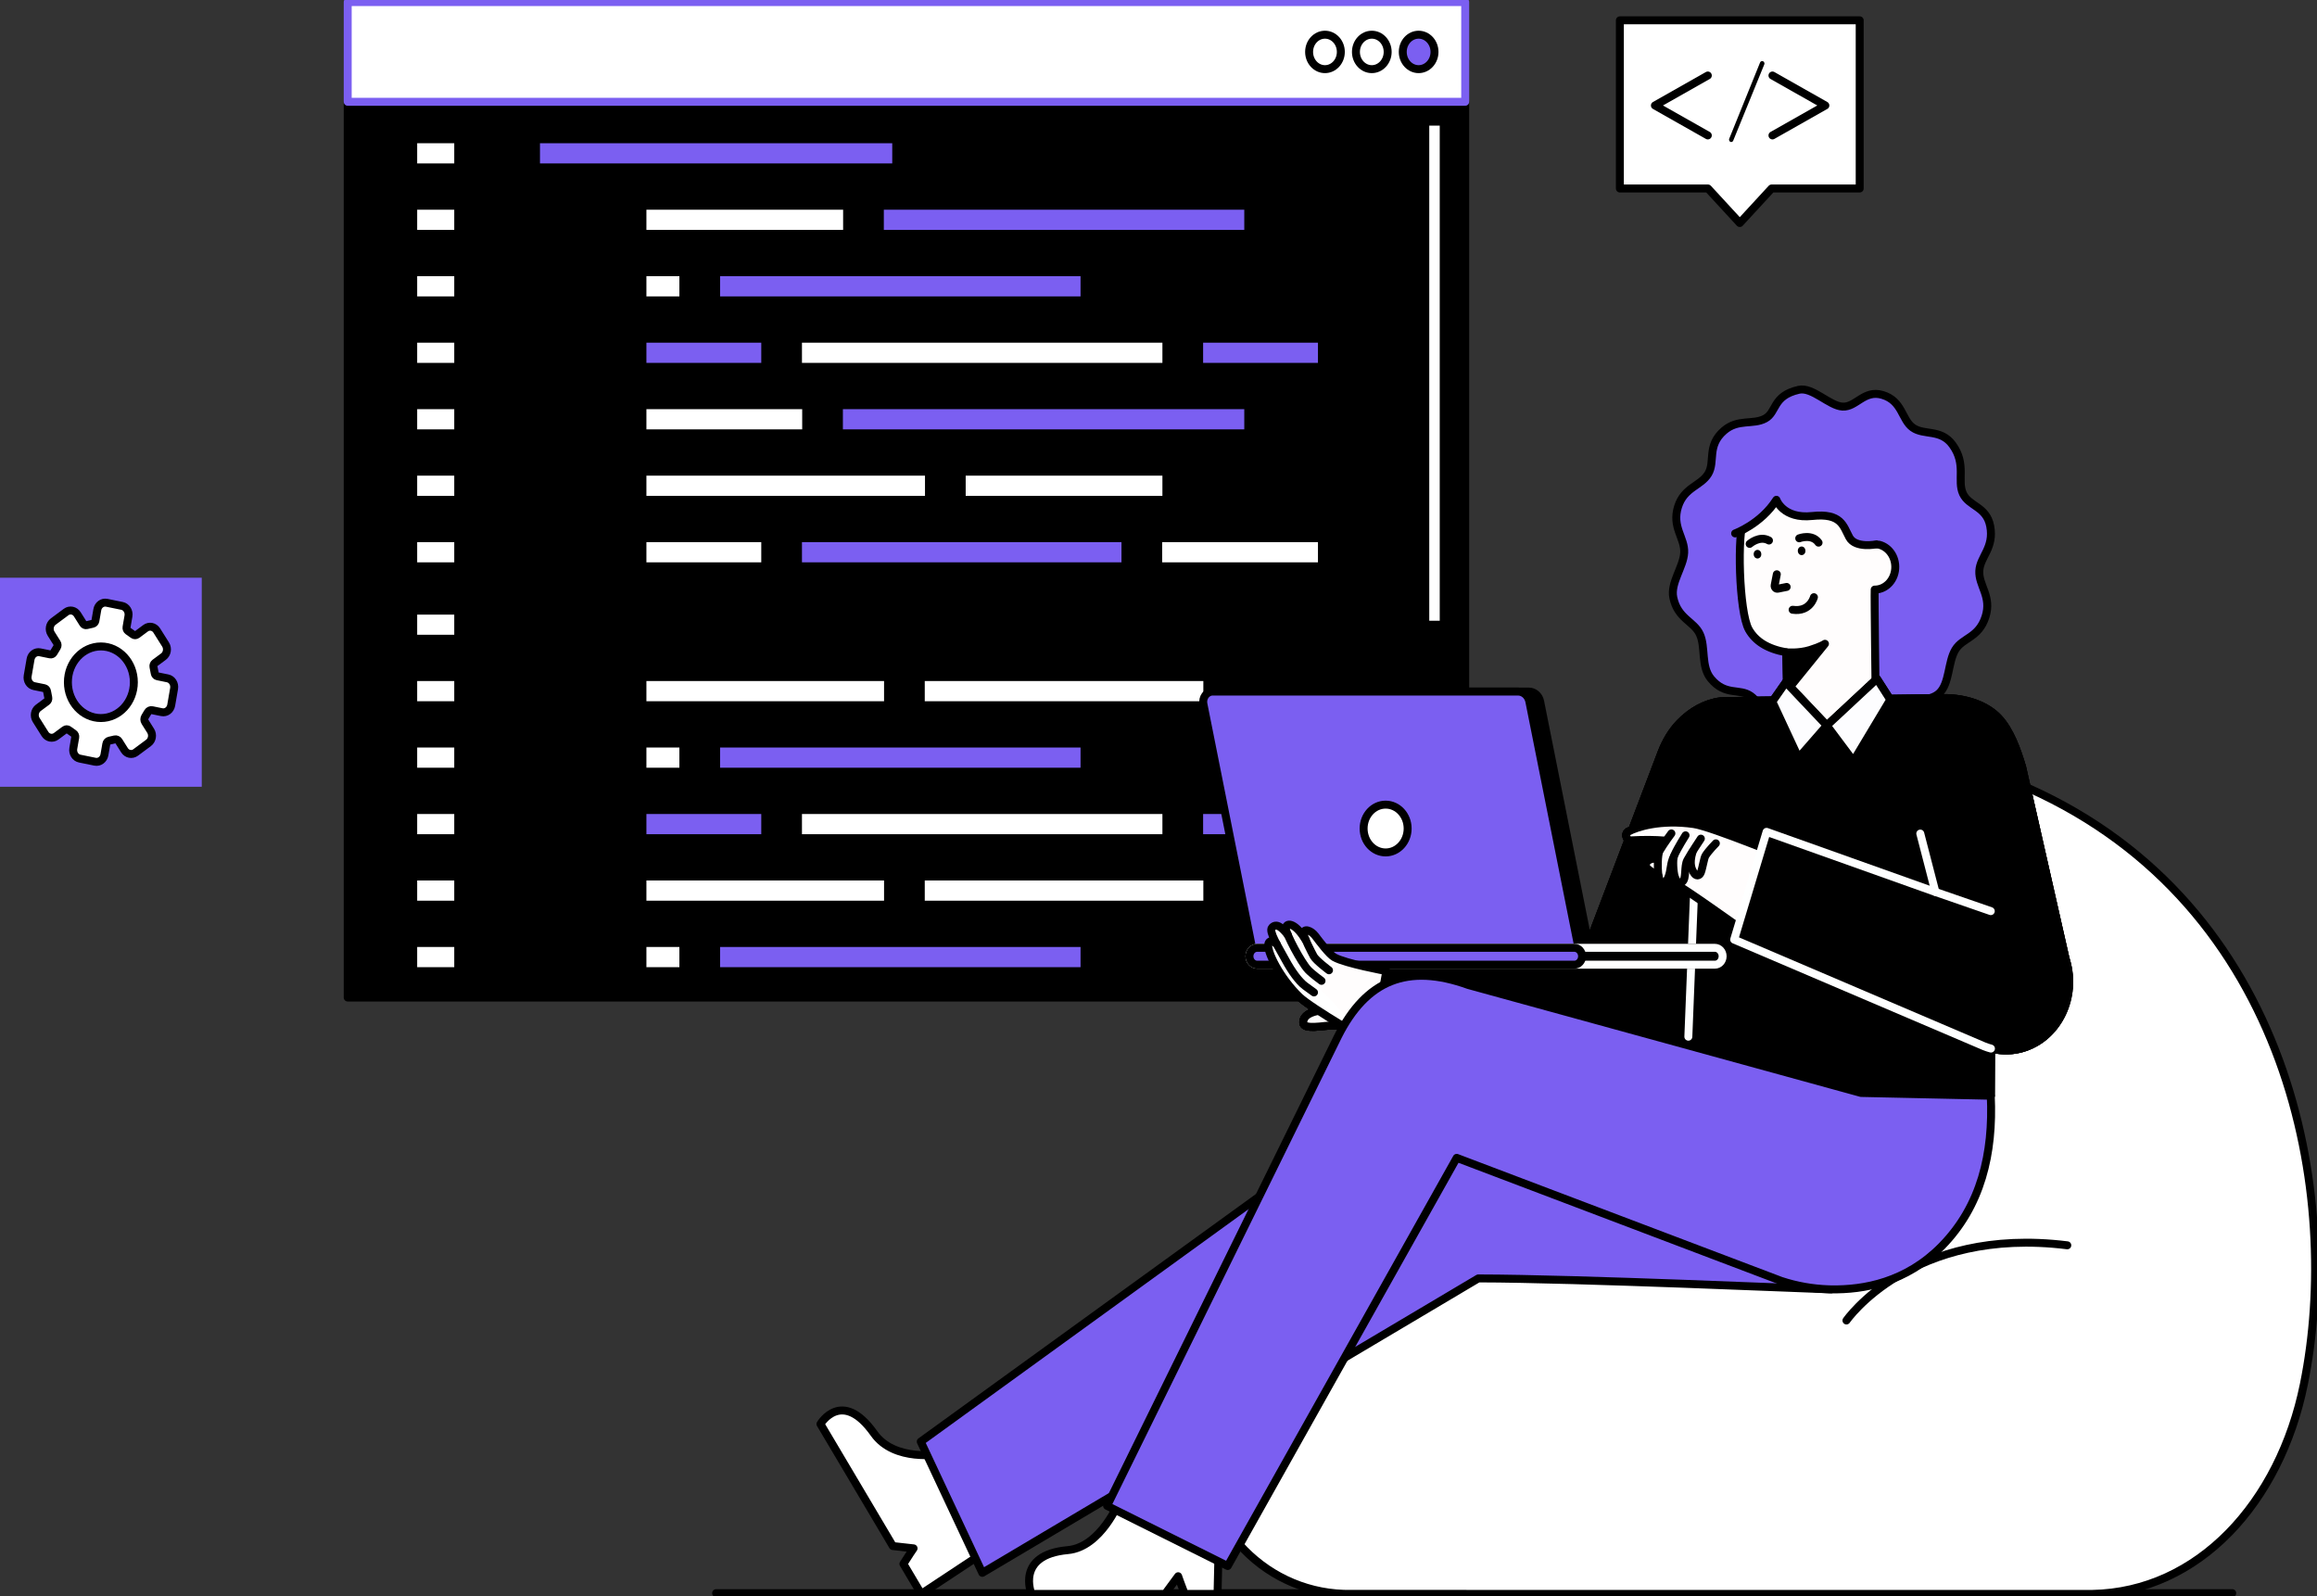 <svg width="437" height="301" viewBox="0 0 437 301" fill="none" xmlns="http://www.w3.org/2000/svg">
<rect x="0" y="0" width="437" height="301" fill="#333333" stroke="none"/>
<g clip-path="url(#clip0_19_2)">
<path d="M276.345 19.197H65.58V188.135H276.345V19.197Z" fill="black" stroke="black" stroke-width="1.5" stroke-linecap="round" stroke-linejoin="round"/>
<path d="M276.345 0.389H65.58V19.197H276.345V0.389Z" fill="white" stroke="#7B5FF1" stroke-width="1.5" stroke-linecap="round" stroke-linejoin="round"/>
<path d="M86.424 26.264H77.932V31.571H86.424V26.264Z" fill="white" stroke="black" stroke-width="1.5" stroke-linecap="round" stroke-linejoin="round"/>
<path d="M86.424 38.802H77.932V44.109H86.424V38.802Z" fill="white" stroke="black" stroke-width="1.5" stroke-linecap="round" stroke-linejoin="round"/>
<path d="M86.424 51.341H77.932V56.648H86.424V51.341Z" fill="white" stroke="black" stroke-width="1.5" stroke-linecap="round" stroke-linejoin="round"/>
<path d="M86.424 63.879H77.932V69.187H86.424V63.879Z" fill="white" stroke="black" stroke-width="1.5" stroke-linecap="round" stroke-linejoin="round"/>
<path d="M86.424 76.417H77.932V81.725H86.424V76.417Z" fill="white" stroke="black" stroke-width="1.5" stroke-linecap="round" stroke-linejoin="round"/>
<path d="M86.424 88.956H77.932V94.263H86.424V88.956Z" fill="white" stroke="black" stroke-width="1.5" stroke-linecap="round" stroke-linejoin="round"/>
<path d="M86.424 101.495H77.932V106.802H86.424V101.495Z" fill="white" stroke="black" stroke-width="1.5" stroke-linecap="round" stroke-linejoin="round"/>
<path d="M86.424 115.161H77.932V120.468H86.424V115.161Z" fill="white" stroke="black" stroke-width="1.5" stroke-linecap="round" stroke-linejoin="round"/>
<path d="M86.424 127.699H77.932V133.007H86.424V127.699Z" fill="white" stroke="black" stroke-width="1.5" stroke-linecap="round" stroke-linejoin="round"/>
<path d="M86.424 140.237H77.932V145.545H86.424V140.237Z" fill="white" stroke="black" stroke-width="1.5" stroke-linecap="round" stroke-linejoin="round"/>
<path d="M86.424 152.776H77.932V158.084H86.424V152.776Z" fill="white" stroke="black" stroke-width="1.5" stroke-linecap="round" stroke-linejoin="round"/>
<path d="M86.424 165.315H77.932V170.622H86.424V165.315Z" fill="white" stroke="black" stroke-width="1.5" stroke-linecap="round" stroke-linejoin="round"/>
<path d="M86.424 177.853H77.932V183.16H86.424V177.853Z" fill="white" stroke="black" stroke-width="1.5" stroke-linecap="round" stroke-linejoin="round"/>
<path d="M169.033 26.264H101.093V31.571H169.033V26.264Z" fill="#7B5FF1" stroke="black" stroke-width="1.5" stroke-linecap="round" stroke-linejoin="round"/>
<path d="M159.768 38.802H121.166V44.109H159.768V38.802Z" fill="white" stroke="black" stroke-width="1.5" stroke-linecap="round" stroke-linejoin="round"/>
<path d="M235.428 38.802H165.945V44.109H235.428V38.802Z" fill="#7B5FF1" stroke="black" stroke-width="1.5" stroke-linecap="round" stroke-linejoin="round"/>
<path d="M144.328 63.879H121.166V69.187H144.328V63.879Z" fill="#7B5FF1" stroke="black" stroke-width="1.5" stroke-linecap="round" stroke-linejoin="round"/>
<path d="M249.325 63.879H226.164V69.187H249.325V63.879Z" fill="#7B5FF1" stroke="black" stroke-width="1.5" stroke-linecap="round" stroke-linejoin="round"/>
<path d="M219.987 63.879H150.504V69.187H219.987V63.879Z" fill="white" stroke="black" stroke-width="1.5" stroke-linecap="round" stroke-linejoin="round"/>
<path d="M128.887 51.341H121.166V56.648H128.887V51.341Z" fill="white" stroke="black" stroke-width="1.5" stroke-linecap="round" stroke-linejoin="round"/>
<path d="M204.546 51.341H135.063V56.648H204.546V51.341Z" fill="#7B5FF1" stroke="black" stroke-width="1.5" stroke-linecap="round" stroke-linejoin="round"/>
<path d="M152.048 76.417H121.166V81.725H152.048V76.417Z" fill="white" stroke="black" stroke-width="1.5" stroke-linecap="round" stroke-linejoin="round"/>
<path d="M235.428 76.417H158.224V81.725H235.428V76.417Z" fill="#7B5FF1" stroke="black" stroke-width="1.5" stroke-linecap="round" stroke-linejoin="round"/>
<path d="M144.328 101.495H121.166V106.802H144.328V101.495Z" fill="white" stroke="black" stroke-width="1.5" stroke-linecap="round" stroke-linejoin="round"/>
<path d="M249.325 101.495H218.443V106.802H249.325V101.495Z" fill="white" stroke="black" stroke-width="1.5" stroke-linecap="round" stroke-linejoin="round"/>
<path d="M212.267 101.495H150.504V106.802H212.267V101.495Z" fill="#7B5FF1" stroke="black" stroke-width="1.5" stroke-linecap="round" stroke-linejoin="round"/>
<path d="M175.209 88.956H121.166V94.263H175.209V88.956Z" fill="white" stroke="black" stroke-width="1.5" stroke-linecap="round" stroke-linejoin="round"/>
<path d="M219.987 88.956H181.385V94.263H219.987V88.956Z" fill="white" stroke="black" stroke-width="1.5" stroke-linecap="round" stroke-linejoin="round"/>
<path d="M153.592 115.161H101.093V120.468H153.592V115.161Z" fill="black" stroke="black" stroke-width="1.5" stroke-linecap="round" stroke-linejoin="round"/>
<path d="M167.488 127.699H121.166V133.007H167.488V127.699Z" fill="white" stroke="black" stroke-width="1.5" stroke-linecap="round" stroke-linejoin="round"/>
<path d="M227.707 127.699H173.665V133.007H227.707V127.699Z" fill="white" stroke="black" stroke-width="1.5" stroke-linecap="round" stroke-linejoin="round"/>
<path d="M144.328 152.776H121.166V158.084H144.328V152.776Z" fill="#7B5FF1" stroke="black" stroke-width="1.5" stroke-linecap="round" stroke-linejoin="round"/>
<path d="M249.325 152.776H226.164V158.084H249.325V152.776Z" fill="#7B5FF1" stroke="black" stroke-width="1.5" stroke-linecap="round" stroke-linejoin="round"/>
<path d="M219.987 152.776H150.504V158.084H219.987V152.776Z" fill="white" stroke="black" stroke-width="1.5" stroke-linecap="round" stroke-linejoin="round"/>
<path d="M128.887 140.237H121.166V145.545H128.887V140.237Z" fill="white" stroke="black" stroke-width="1.5" stroke-linecap="round" stroke-linejoin="round"/>
<path d="M204.546 140.237H135.063V145.545H204.546V140.237Z" fill="#7B5FF1" stroke="black" stroke-width="1.5" stroke-linecap="round" stroke-linejoin="round"/>
<path d="M167.488 165.315H121.166V170.622H167.488V165.315Z" fill="white" stroke="black" stroke-width="1.5" stroke-linecap="round" stroke-linejoin="round"/>
<path d="M227.707 165.315H173.665V170.622H227.707V165.315Z" fill="white" stroke="black" stroke-width="1.5" stroke-linecap="round" stroke-linejoin="round"/>
<path d="M128.887 177.853H121.166V183.16H128.887V177.853Z" fill="white" stroke="black" stroke-width="1.5" stroke-linecap="round" stroke-linejoin="round"/>
<path d="M204.546 177.853H135.063V183.16H204.546V177.853Z" fill="#7B5FF1" stroke="black" stroke-width="1.5" stroke-linecap="round" stroke-linejoin="round"/>
<path d="M272.292 22.947H268.818V184.819H272.292V22.947Z" fill="white" stroke="black" stroke-width="1.5" stroke-linecap="round" stroke-linejoin="round"/>
<path d="M272.292 117.814H268.818V184.819H272.292V117.814Z" fill="black" stroke="black" stroke-width="1.5" stroke-linecap="round" stroke-linejoin="round"/>
<path d="M38.052 108.959H0V148.384H38.052V108.959Z" fill="#7B5FF1"/>
<path d="M32.29 133.002L32.833 129.864C32.988 128.969 32.446 128.108 31.622 127.939L29.698 127.547C29.443 127.495 29.241 127.281 29.188 127.005L28.946 125.761C28.893 125.484 28.998 125.201 29.212 125.042L30.829 123.842C31.521 123.328 31.699 122.303 31.226 121.551L29.566 118.915C29.093 118.164 28.148 117.971 27.456 118.485L25.841 119.683C25.625 119.843 25.342 119.846 25.124 119.691L24.145 118.997C23.928 118.843 23.817 118.562 23.866 118.285L24.227 116.196C24.381 115.302 23.839 114.44 23.015 114.272L20.125 113.682C19.301 113.514 18.507 114.103 18.352 114.997L17.991 117.086C17.942 117.363 17.745 117.582 17.491 117.64L16.345 117.902C16.091 117.96 15.829 117.846 15.683 117.613L14.578 115.858C14.105 115.107 13.16 114.914 12.468 115.428L10.04 117.23C9.347 117.743 9.17 118.769 9.643 119.52L10.747 121.273C10.894 121.507 10.897 121.815 10.754 122.052L10.115 123.113C9.973 123.35 9.714 123.47 9.458 123.418L7.534 123.025C6.71 122.857 5.917 123.446 5.762 124.341L5.218 127.479C5.064 128.373 5.606 129.235 6.43 129.403L8.353 129.795C8.609 129.848 8.811 130.062 8.864 130.338L9.105 131.582C9.159 131.858 9.054 132.142 8.839 132.301L7.223 133.5C6.531 134.014 6.353 135.04 6.826 135.791L8.486 138.427C8.959 139.179 9.904 139.371 10.596 138.858L12.211 137.66C12.426 137.499 12.71 137.496 12.928 137.651L13.906 138.345C14.124 138.5 14.235 138.781 14.186 139.059L13.825 141.147C13.67 142.041 14.213 142.903 15.037 143.071L17.927 143.661C18.751 143.829 19.545 143.24 19.7 142.346L20.052 140.314C20.105 140.002 20.326 139.757 20.612 139.692L21.653 139.454C21.94 139.388 22.234 139.517 22.399 139.779L23.474 141.485C23.947 142.237 24.892 142.43 25.584 141.916L28.012 140.114C28.704 139.6 28.882 138.575 28.409 137.823L27.356 136.151C27.178 135.868 27.174 135.496 27.347 135.209L27.887 134.312C28.06 134.025 28.374 133.88 28.683 133.943L30.518 134.317C31.342 134.485 32.135 133.896 32.29 133.002Z" fill="white" stroke="black" stroke-width="1.5" stroke-linecap="round" stroke-linejoin="round"/>
<path d="M19.026 135.424C22.461 135.424 25.246 132.401 25.246 128.671C25.246 124.942 22.461 121.919 19.026 121.919C15.591 121.919 12.806 124.942 12.806 128.671C12.806 132.401 15.591 135.424 19.026 135.424Z" fill="#7B5FF1" stroke="black" stroke-width="1.5" stroke-linecap="round" stroke-linejoin="round"/>
<path d="M350.749 3.831H305.519V35.549H322.134L328.133 42.062L334.133 35.549H350.749V3.831Z" fill="white" stroke="black" stroke-width="1.5" stroke-linecap="round" stroke-linejoin="round"/>
<path d="M326.143 26.161L331.958 11.791C332.024 11.629 332.171 11.525 332.334 11.525H332.376C332.673 11.525 332.872 11.856 332.752 12.151L326.895 26.522C326.829 26.683 326.682 26.787 326.519 26.787C326.223 26.787 326.024 26.456 326.143 26.161Z" fill="black"/>
<path d="M334.296 14.24L344.275 19.892L334.296 25.542" stroke="black" stroke-width="1.5" stroke-linecap="round" stroke-linejoin="round"/>
<path d="M322.105 14.24L312.125 19.892L322.105 25.542" stroke="black" stroke-width="1.5" stroke-linecap="round" stroke-linejoin="round"/>
<path d="M135.063 300.469H421.014" stroke="black" stroke-width="1.5" stroke-linecap="round" stroke-linejoin="round"/>
<path d="M254.844 300.607C239.393 300.885 226.069 288.209 226.31 270.524C226.413 263.014 227.295 254.161 232.228 245.757C241.765 229.513 265.066 222.371 276.155 206.656C306.95 163.021 347.404 132.878 382.644 148.671C432.134 170.85 441.709 225.703 434.517 261.092C429.98 283.414 414.63 300.251 394.61 300.611L254.844 300.607L254.844 300.607Z" fill="white" stroke="black" stroke-width="1.5" stroke-linecap="round" stroke-linejoin="round"/>
<path d="M348.251 249.044C348.251 249.044 360.548 231.213 389.905 234.865L348.251 249.044Z" fill="white"/>
<path d="M348.251 249.044C348.251 249.044 360.548 231.213 389.905 234.865" stroke="black" stroke-width="1.5" stroke-linecap="round" stroke-linejoin="round"/>
<path d="M375.362 99.21C376.153 103.344 373.448 104.97 373.308 107.675C373.163 110.474 375.714 112.476 374.469 116.338C373.188 120.312 370.177 120.237 368.782 122.545C367.388 124.854 367.713 128.83 365.805 130.682C363.924 132.508 360.33 131.719 358.024 132.979C355.795 134.196 354.251 137.82 351.692 138.398C349.133 138.975 346.386 136.32 343.895 136.168C341.317 136.01 338.31 138.289 335.915 137.429C333.485 136.556 332.323 132.769 330.197 131.255C328.07 129.741 325.436 131.313 322.702 128.022C320.744 125.666 321.747 122.079 320.586 119.575C319.465 117.155 316.43 116.703 315.595 112.702C315.017 109.934 317.508 106.942 317.648 104.237C317.793 101.438 315.275 99.439 316.487 95.574C317.641 91.893 320.78 91.674 322.174 89.366C323.568 87.058 321.852 84.102 325.152 81.23C327.796 78.927 330.626 80.193 332.933 78.933C335.162 77.716 334.288 74.637 339.264 73.514C341.824 72.936 345.01 76.536 347.501 76.687C350.079 76.845 351.571 73.453 355.041 74.483C358.821 75.604 358.633 79.143 360.759 80.657C362.886 82.171 366.04 80.845 368.255 83.889C370.932 87.568 369.07 90.609 370.231 93.113C371.352 95.532 374.653 95.51 375.362 99.21Z" fill="#7B5FF1" stroke="black" stroke-width="1.5" stroke-linecap="round" stroke-linejoin="round"/>
<path d="M353.654 111.198C355.794 111.162 357.498 109.215 357.46 106.849C357.423 104.586 355.804 102.763 353.789 102.642C352.193 95.031 346.402 89.308 339.055 89.432C333.531 89.525 331.567 92.796 328.956 97.693C327.575 100.284 327.975 115.481 329.838 118.742C331.084 120.923 333.314 122.386 336.908 123.027L337.082 131.88C337.082 131.88 336.611 140.427 345.168 139.977C353.847 139.522 353.76 131.245 353.76 131.245C353.76 131.245 353.509 112.339 353.579 111.195C353.604 111.195 353.628 111.198 353.653 111.198L353.654 111.198Z" fill="#FFFDFD" stroke="black" stroke-width="1.5" stroke-linecap="round" stroke-linejoin="round"/>
<path d="M344.198 121.419L337.064 130.217L336.908 123.027C336.908 123.027 339.239 123.255 341.386 122.584C343.533 121.913 344.198 121.419 344.198 121.419Z" fill="black" stroke="black" stroke-width="1.5" stroke-linecap="round" stroke-linejoin="round"/>
<path d="M327.257 100.6C327.257 100.6 332.145 98.819 335.039 94.263C335.039 94.263 336.284 97.908 341.796 97.317C347.309 96.727 347.632 99.202 348.796 101.346C349.96 103.49 353.682 102.671 353.682 102.671L359.566 96.997L350.989 84.283L329.321 86.884L328.458 94.276L327.258 100.6H327.257Z" fill="#7B5FF1"/>
<path d="M327.257 100.6C327.257 100.6 332.145 98.819 335.039 94.263C335.039 94.263 336.284 97.908 341.796 97.317C347.309 96.727 347.632 99.202 348.796 101.346C349.96 103.49 353.944 102.654 353.944 102.654" stroke="black" stroke-width="1.5" stroke-linecap="round" stroke-linejoin="round"/>
<path d="M340.517 103.92L340.51 103.846C340.514 103.739 340.493 103.64 340.448 103.547C340.42 103.451 340.37 103.367 340.3 103.297C340.235 103.221 340.158 103.167 340.07 103.136C339.984 103.087 339.893 103.065 339.794 103.069L339.603 103.097C339.482 103.134 339.376 103.201 339.287 103.297L339.175 103.455C339.11 103.576 339.078 103.707 339.077 103.847L339.084 103.92C339.08 104.027 339.101 104.127 339.145 104.22C339.174 104.316 339.224 104.399 339.293 104.47C339.358 104.546 339.435 104.599 339.524 104.631C339.609 104.679 339.701 104.702 339.8 104.697L339.99 104.669C340.112 104.633 340.217 104.566 340.306 104.469L340.419 104.312C340.484 104.191 340.516 104.06 340.517 103.92Z" fill="black"/>
<path d="M332.192 104.555L332.185 104.482C332.189 104.375 332.169 104.276 332.124 104.183C332.095 104.086 332.046 104.003 331.976 103.932C331.911 103.857 331.834 103.803 331.745 103.772C331.66 103.723 331.568 103.701 331.469 103.705L331.279 103.733C331.158 103.77 331.052 103.837 330.963 103.933L330.851 104.091C330.786 104.212 330.753 104.342 330.753 104.483L330.759 104.556C330.756 104.663 330.776 104.763 330.821 104.856C330.85 104.952 330.899 105.035 330.969 105.106C331.034 105.182 331.111 105.235 331.2 105.266C331.285 105.315 331.377 105.337 331.476 105.333L331.666 105.305C331.787 105.269 331.893 105.202 331.982 105.105L332.094 104.948C332.159 104.826 332.192 104.696 332.192 104.555Z" fill="black"/>
<path d="M335.119 108.306L334.716 110.376C334.642 110.758 334.947 111.101 335.3 111.03L336.974 110.696" stroke="black" stroke-width="1.5" stroke-linecap="round" stroke-linejoin="round"/>
<path d="M339.345 101.524C339.345 101.524 341.752 100.603 342.991 102.343" stroke="black" stroke-width="1.5" stroke-linecap="round" stroke-linejoin="round"/>
<path d="M342.117 112.629C342.117 112.629 341.395 115.477 338.099 115.001" stroke="black" stroke-width="1.5" stroke-linecap="round" stroke-linejoin="round"/>
<path d="M329.99 102.576C329.99 102.576 331.847 100.93 333.64 101.942" stroke="black" stroke-width="1.5" stroke-linecap="round" stroke-linejoin="round"/>
<path d="M381.997 197.501C379.816 198.263 377.581 198.299 375.51 197.75C375.49 203.078 375.471 206.654 375.471 206.654L317.993 206.524L318.461 194.837L316.222 200.595C314.035 205.156 309.491 207.53 305.051 206.897L258.6 199.512L261.861 180.901L298.482 181.135L313.352 141.994C314.151 139.892 315.29 137.945 316.802 136.372C318.963 134.124 321.702 132.604 324.515 132.267C324.515 132.267 325.804 132.184 326.281 132.215L337.08 132.065C337.07 133.319 337.366 140.383 345.167 139.979C352.438 139.6 353.555 133.728 353.726 131.832L366.377 131.655C370.727 131.604 374.655 132.993 376.933 135.434C379.1 137.755 380.413 141.399 381.377 144.648L389.569 180.787L389.689 181.196C391.713 188.006 388.266 195.303 381.998 197.501L381.997 197.501Z" fill="#FDFDFF" stroke="black" stroke-width="1.5" stroke-linecap="round" stroke-linejoin="round"/>
<path d="M261.47 183.143C261.47 183.143 253.786 181.735 251.645 180.536C250.677 179.994 248.855 177.542 248.058 176.494C247.261 175.446 245.82 174.974 245.868 176.106C245.877 176.302 246.032 176.732 246.253 177.25C246.158 177.124 246.072 177.002 246.001 176.89C244.126 173.92 242.483 173.934 242.523 175.149C242.53 175.363 242.681 175.804 242.919 176.364C241.848 175.028 240.743 174.119 239.904 174.947C239.549 175.298 240.093 176.6 240.886 178.143C240.718 177.981 240.548 177.84 240.378 177.73C239.843 177.38 239.235 177.527 239.23 177.964C239.216 179.476 241.401 184.49 245.105 188.043C245.728 188.641 247.084 189.586 248.717 190.642C247.488 190.867 246.231 191.332 245.905 192.29C245.414 193.731 246.735 193.86 249.897 193.496C250.785 193.394 252.316 193.538 253.703 193.721C256.641 195.477 259.019 196.913 259.019 196.913L261.468 183.143H261.47Z" fill="#FFFDFD"/>
<path d="M253.865 193.596C253.865 193.596 251.813 193.275 249.898 193.496C246.736 193.86 245.415 193.731 245.906 192.29C246.592 190.276 251.393 190.436 251.393 190.436" stroke="black" stroke-width="1.5" stroke-linecap="round" stroke-linejoin="round"/>
<path d="M259.021 196.913C259.021 196.913 247.359 190.203 245.106 188.042C241.401 184.49 238.806 179.297 239.231 177.964C239.397 177.441 239.844 177.38 240.379 177.729C240.514 177.817 240.649 177.924 240.783 178.046" fill="white"/>
<path d="M259.021 196.913C259.021 196.913 247.359 190.203 245.106 188.042C241.401 184.49 238.806 179.297 239.231 177.964C239.397 177.441 239.844 177.38 240.379 177.729C240.514 177.817 240.649 177.924 240.783 178.046" stroke="black" stroke-width="1.5" stroke-linecap="round" stroke-linejoin="round"/>
<path d="M247.828 187.171C247.828 187.171 246.808 186.443 246.154 185.956C244.95 185.061 243.58 183.129 242.482 181.103C241.105 178.562 239.23 175.678 239.904 174.946C240.747 174.031 241.785 174.902 242.918 176.364" stroke="black" stroke-width="1.5" stroke-linecap="round" stroke-linejoin="round"/>
<path d="M249.246 184.987C249.246 184.987 247.422 183.664 246.703 182.894C245.38 181.477 242.554 176.11 242.522 175.149C242.482 173.934 244.126 173.921 246.001 176.89C246.072 177.002 246.156 177.123 246.251 177.251" stroke="black" stroke-width="1.5" stroke-linecap="round" stroke-linejoin="round"/>
<path d="M250.658 182.993C250.658 182.993 248.238 181.18 247.777 180.36C247.316 179.539 245.894 176.713 245.869 176.106C245.82 174.974 247.261 175.446 248.058 176.494C248.856 177.542 250.678 179.994 251.646 180.536C253.786 181.735 261.47 183.143 261.47 183.143L259.021 196.913" stroke="black" stroke-width="1.5" stroke-linecap="round" stroke-linejoin="round"/>
<path d="M318.459 194.836L319.82 160.601" stroke="black" stroke-width="1.5" stroke-linecap="round" stroke-linejoin="round"/>
<path d="M307.541 158.495C310.146 158.364 312.036 158.368 314.247 158.556C313.841 159.142 313.381 159.831 313.02 160.449C312.845 160.749 312.751 161.357 312.707 162.025C311.711 161.856 311.04 161.986 310.517 162.689C309.956 163.442 311.063 164.245 312.816 165.147C313.135 166.804 313.892 166.849 314.433 165.936C314.844 166.129 315.268 166.327 315.699 166.53C317.51 167.382 328.483 175.244 328.483 175.244L340.908 163.368C337.814 162.082 322.854 155.908 319.446 155.419C313.186 154.522 308.683 155.969 307.1 156.848C306.356 157.261 306.82 158.532 307.541 158.495Z" fill="#FFFDFD"/>
<path d="M312.756 165.117C311.036 164.227 309.962 163.434 310.516 162.689C311.033 161.996 311.691 161.859 312.664 162.017" stroke="black" stroke-width="1.5" stroke-linecap="round" stroke-linejoin="round"/>
<path d="M314.148 158.545C311.977 158.365 310.109 158.366 307.541 158.495C306.82 158.532 306.356 157.261 307.1 156.848C308.683 155.969 313.186 154.522 319.445 155.419C322.854 155.908 337.814 162.082 340.908 163.368L328.482 175.244C328.482 175.244 317.509 167.382 315.699 166.53C315.285 166.336 314.877 166.146 314.483 165.96" stroke="black" stroke-width="1.5" stroke-linecap="round" stroke-linejoin="round"/>
<path d="M315.234 157.182C315.234 157.182 313.862 159.011 313.019 160.449C312.577 161.204 312.651 163.917 312.735 164.634C313.023 167.093 314.089 166.938 314.664 165.454C315.204 164.06 315.023 162.82 315.68 161.593" stroke="black" stroke-width="1.5" stroke-linecap="round" stroke-linejoin="round"/>
<path d="M317.906 157.541C317.906 157.541 316.466 159.796 315.767 161.348C315.406 162.152 315.631 164.62 315.863 165.297C316.219 166.337 316.596 166.753 317.233 166.356C318.144 165.789 317.582 163.458 318.239 162.231C318.853 161.087 320.793 158.169 320.793 158.169" stroke="black" stroke-width="1.5" stroke-linecap="round" stroke-linejoin="round"/>
<path d="M319.214 160.696C318.522 163.021 319.121 163.957 319.39 164.48C319.85 165.368 320.526 165.256 320.794 164.536C321.15 163.578 321.372 161.843 321.675 161.367C322.302 160.379 323.623 159.053 323.623 159.053" stroke="black" stroke-width="1.5" stroke-linecap="round" stroke-linejoin="round"/>
<path d="M375.506 197.758C375.077 197.644 374.655 197.504 374.242 197.341L327.073 177.209L333.187 156.885L364.464 168.027L375.473 171.838" fill="#FDFDFF"/>
<path d="M375.506 197.758C375.077 197.644 374.655 197.504 374.242 197.341L327.073 177.209L333.187 156.885L364.464 168.027L375.473 171.838" stroke="black" stroke-width="1.5" stroke-linecap="round" stroke-linejoin="round"/>
<path d="M365.03 168.224L362.178 157.213" stroke="black" stroke-width="1.5" stroke-linecap="round" stroke-linejoin="round"/>
<path d="M381.997 197.501C379.816 198.263 375.51 197.75 375.51 197.75L375.736 206.654L317.993 206.524L318.461 194.837L316.222 200.595C314.035 205.156 309.491 207.53 305.051 206.897L258.352 199.41L261.574 180.899L298.482 181.135L313.352 141.994C314.151 139.892 315.29 137.945 316.802 136.372C318.963 134.124 321.702 132.604 324.515 132.267C324.515 132.267 325.804 132.184 326.281 132.215L337.08 132.065C337.07 133.319 337.366 140.383 345.167 139.979C352.438 139.6 353.555 133.728 353.726 131.832L366.377 131.655C370.727 131.604 374.655 132.993 376.933 135.434C379.1 137.755 380.413 141.399 381.377 144.648L389.569 180.787L389.689 181.196C391.713 188.006 388.266 195.303 381.998 197.501L381.997 197.501Z" fill="black"/>
<path d="M318.432 195.518L319.82 160.601" stroke="#FEFFFF" stroke-width="1.5" stroke-linecap="round" stroke-linejoin="round"/>
<path d="M261.47 183.143C261.47 183.143 253.786 181.735 251.645 180.536C250.677 179.994 248.855 177.542 248.058 176.494C247.261 175.446 245.82 174.974 245.868 176.106C245.877 176.302 246.032 176.732 246.253 177.25C246.158 177.124 246.072 177.002 246.001 176.89C244.126 173.92 242.483 173.934 242.523 175.149C242.53 175.363 242.681 175.804 242.919 176.364C241.848 175.028 240.743 174.119 239.904 174.947C239.549 175.298 240.093 176.6 240.886 178.143C240.718 177.981 240.548 177.84 240.378 177.73C239.843 177.38 239.235 177.527 239.23 177.964C239.216 179.476 241.401 184.49 245.105 188.043C245.728 188.641 247.084 189.586 248.717 190.642C247.488 190.867 246.231 191.332 245.905 192.29C245.414 193.731 246.735 193.86 249.897 193.496C250.785 193.394 252.316 193.538 253.703 193.721C256.641 195.477 259.169 196.913 259.169 196.913L261.468 183.143H261.47Z" fill="#FFFDFD"/>
<path d="M253.865 193.596C253.865 193.596 251.813 193.275 249.898 193.496C246.736 193.86 245.415 193.731 245.906 192.29C246.592 190.276 251.393 190.436 251.393 190.436" stroke="black" stroke-width="1.5" stroke-linecap="round" stroke-linejoin="round"/>
<path d="M259.021 196.913C259.021 196.913 247.359 190.203 245.106 188.042C241.401 184.49 238.806 179.297 239.231 177.964C239.397 177.441 239.844 177.38 240.379 177.729C240.514 177.817 240.649 177.924 240.783 178.046" fill="white"/>
<path d="M259.021 196.913C259.021 196.913 247.359 190.203 245.106 188.042C241.401 184.49 238.806 179.297 239.231 177.964C239.397 177.441 239.844 177.38 240.379 177.729C240.514 177.817 240.649 177.924 240.783 178.046" stroke="black" stroke-width="1.5" stroke-linecap="round" stroke-linejoin="round"/>
<path d="M247.828 187.171C247.828 187.171 246.808 186.443 246.154 185.956C244.95 185.061 243.58 183.129 242.482 181.103C241.105 178.562 239.23 175.678 239.904 174.946C240.747 174.031 241.785 174.902 242.918 176.364" stroke="black" stroke-width="1.5" stroke-linecap="round" stroke-linejoin="round"/>
<path d="M249.246 184.987C249.246 184.987 247.422 183.664 246.703 182.894C245.38 181.477 242.554 176.11 242.522 175.149C242.482 173.934 244.126 173.921 246.001 176.89C246.072 177.002 246.156 177.123 246.251 177.251" stroke="black" stroke-width="1.5" stroke-linecap="round" stroke-linejoin="round"/>
<path d="M250.658 182.993C250.658 182.993 248.238 181.18 247.777 180.36C247.316 179.539 245.894 176.713 245.869 176.106C245.82 174.974 247.261 175.446 248.058 176.494C248.856 177.542 250.678 179.994 251.646 180.536C253.786 181.735 261.47 183.143 261.47 183.143L259.021 196.913" stroke="black" stroke-width="1.5" stroke-linecap="round" stroke-linejoin="round"/>
<path d="M307.541 158.495C310.146 158.364 312.036 158.368 314.247 158.556C313.841 159.142 313.381 159.831 313.02 160.449C312.845 160.749 312.751 161.357 312.707 162.025C311.711 161.856 311.04 161.986 310.517 162.689C309.956 163.442 311.063 164.245 312.816 165.147C313.135 166.804 313.892 166.849 314.433 165.936C314.844 166.129 315.268 166.327 315.699 166.53C317.51 167.382 328.483 175.244 328.483 175.244L340.908 163.368C337.814 162.082 322.854 155.908 319.446 155.419C313.186 154.522 308.683 155.969 307.1 156.848C306.356 157.261 306.82 158.532 307.541 158.495Z" fill="#FFFDFD"/>
<path d="M312.756 165.117C311.036 164.227 309.962 163.434 310.516 162.689C311.033 161.996 311.691 161.859 312.664 162.017" stroke="black" stroke-width="1.5" stroke-linecap="round" stroke-linejoin="round"/>
<path d="M314.148 158.545C311.977 158.365 310.109 158.366 307.541 158.495C306.82 158.532 306.356 157.261 307.1 156.848C308.683 155.969 313.186 154.522 319.445 155.419C322.854 155.908 337.814 162.082 340.908 163.368L328.482 175.244C328.482 175.244 317.509 167.382 315.699 166.53C315.285 166.336 314.877 166.146 314.483 165.96" stroke="black" stroke-width="1.5" stroke-linecap="round" stroke-linejoin="round"/>
<path d="M315.234 157.182C315.234 157.182 313.862 159.011 313.019 160.449C312.577 161.204 312.651 163.917 312.735 164.634C313.023 167.093 314.089 166.938 314.664 165.454C315.204 164.06 315.023 162.82 315.68 161.593" stroke="black" stroke-width="1.5" stroke-linecap="round" stroke-linejoin="round"/>
<path d="M317.906 157.541C317.906 157.541 316.466 159.796 315.767 161.348C315.406 162.152 315.631 164.62 315.863 165.297C316.219 166.337 316.596 166.753 317.233 166.356C318.144 165.789 317.582 163.458 318.239 162.231C318.853 161.087 320.793 158.169 320.793 158.169" stroke="black" stroke-width="1.5" stroke-linecap="round" stroke-linejoin="round"/>
<path d="M319.214 160.696C318.522 163.021 319.121 163.957 319.39 164.48C319.85 165.368 320.526 165.256 320.794 164.536C321.15 163.578 321.372 161.843 321.675 161.367C322.302 160.379 323.623 159.053 323.623 159.053" stroke="black" stroke-width="1.5" stroke-linecap="round" stroke-linejoin="round"/>
<path d="M375.506 197.758C375.077 197.644 374.655 197.504 374.242 197.341L327.073 177.209L333.187 156.885L364.464 168.027L375.473 171.838" fill="black"/>
<path d="M375.506 197.758C375.077 197.644 374.655 197.504 374.242 197.341L327.073 177.209L333.187 156.885L364.464 168.027L375.473 171.838" stroke="#FEFFFF" stroke-width="1.5" stroke-linecap="round" stroke-linejoin="round"/>
<path d="M365.03 168.224L362.178 157.213" stroke="#FEFFFF" stroke-width="1.5" stroke-linecap="round" stroke-linejoin="round"/>
<path d="M381.997 197.501C379.816 198.263 377.581 198.299 375.51 197.75C375.49 203.078 375.471 206.654 375.471 206.654L317.993 206.524L318.461 194.837L316.222 200.595C314.035 205.156 309.491 207.53 305.051 206.897L258.6 199.512L261.861 180.901L298.482 181.135L313.352 141.994C314.151 139.892 315.29 137.945 316.802 136.372C318.963 134.124 321.702 132.604 324.515 132.267C324.515 132.267 325.804 132.184 326.281 132.215L337.08 132.065C337.07 133.319 337.366 140.383 345.167 139.979C352.438 139.6 353.555 133.728 353.726 131.832L366.377 131.655C370.727 131.604 374.655 132.993 376.933 135.434C379.1 137.755 380.413 141.399 381.377 144.648L389.569 180.787L389.689 181.196C391.713 188.006 388.266 195.303 381.998 197.501L381.997 197.501Z" fill="#FDFDFF" stroke="black" stroke-width="1.5" stroke-linecap="round" stroke-linejoin="round"/>
<path d="M343.859 139.974L343.811 206.583" stroke="black" stroke-width="1.5" stroke-linecap="round" stroke-linejoin="round"/>
<path d="M343.877 139.995C343.877 139.995 341.486 146.053 337.094 142.757C331.99 138.927 337.079 132.065 337.079 132.065C337.07 133.247 337.332 139.57 343.858 139.974L343.877 139.995Z" fill="#7B5FF1" stroke="black" stroke-width="1.5" stroke-linecap="round" stroke-linejoin="round"/>
<path d="M350.547 144.068C345.176 145.913 343.877 139.995 343.877 139.995L343.901 139.974C344.297 140 344.722 140 345.166 139.979C352.251 139.606 353.497 134.024 353.716 131.988L353.798 131.92C355.416 133.698 355.917 142.229 350.547 144.068Z" fill="#7B5FF1" stroke="black" stroke-width="1.5" stroke-linecap="round" stroke-linejoin="round"/>
<path d="M261.47 183.143C261.47 183.143 253.786 181.735 251.645 180.536C250.677 179.994 248.855 177.542 248.058 176.494C247.261 175.446 245.82 174.974 245.868 176.106C245.877 176.302 246.032 176.732 246.253 177.25C246.158 177.124 246.072 177.002 246.001 176.89C244.126 173.92 242.483 173.934 242.523 175.149C242.53 175.363 242.681 175.804 242.919 176.364C241.848 175.028 240.743 174.119 239.904 174.947C239.549 175.298 240.093 176.6 240.886 178.143C240.718 177.981 240.548 177.84 240.378 177.73C239.843 177.38 239.235 177.527 239.23 177.964C239.216 179.476 241.401 184.49 245.105 188.043C245.728 188.641 247.084 189.586 248.717 190.642C247.488 190.867 246.231 191.332 245.905 192.29C245.414 193.731 246.735 193.86 249.897 193.496C250.785 193.394 252.316 193.538 253.703 193.721C256.641 195.477 259.019 196.913 259.019 196.913L261.468 183.143H261.47Z" fill="#FFFDFD"/>
<path d="M253.865 193.596C253.865 193.596 251.813 193.275 249.898 193.496C246.736 193.86 245.415 193.731 245.906 192.29C246.592 190.276 251.393 190.436 251.393 190.436" stroke="black" stroke-width="1.5" stroke-linecap="round" stroke-linejoin="round"/>
<path d="M259.021 196.913C259.021 196.913 247.359 190.203 245.106 188.042C241.401 184.49 238.806 179.297 239.231 177.964C239.397 177.441 239.844 177.38 240.379 177.729C240.514 177.817 240.649 177.924 240.783 178.046" fill="white"/>
<path d="M259.021 196.913C259.021 196.913 247.359 190.203 245.106 188.042C241.401 184.49 238.806 179.297 239.231 177.964C239.397 177.441 239.844 177.38 240.379 177.729C240.514 177.817 240.649 177.924 240.783 178.046" stroke="black" stroke-width="1.5" stroke-linecap="round" stroke-linejoin="round"/>
<path d="M247.828 187.171C247.828 187.171 246.808 186.443 246.154 185.956C244.95 185.061 243.58 183.129 242.482 181.103C241.105 178.562 239.23 175.678 239.904 174.946C240.747 174.031 241.785 174.902 242.918 176.364" stroke="black" stroke-width="1.5" stroke-linecap="round" stroke-linejoin="round"/>
<path d="M249.246 184.987C249.246 184.987 247.422 183.664 246.703 182.894C245.38 181.477 242.554 176.11 242.522 175.149C242.482 173.934 244.126 173.921 246.001 176.89C246.072 177.002 246.156 177.123 246.251 177.251" stroke="black" stroke-width="1.5" stroke-linecap="round" stroke-linejoin="round"/>
<path d="M250.658 182.993C250.658 182.993 248.238 181.18 247.777 180.36C247.316 179.539 245.894 176.713 245.869 176.106C245.82 174.974 247.261 175.446 248.058 176.494C248.856 177.542 250.678 179.994 251.646 180.536C253.786 181.735 261.47 183.143 261.47 183.143L259.021 196.913" stroke="black" stroke-width="1.5" stroke-linecap="round" stroke-linejoin="round"/>
<path d="M318.459 194.836L319.82 160.601" stroke="black" stroke-width="1.5" stroke-linecap="round" stroke-linejoin="round"/>
<path d="M307.541 158.495C310.146 158.364 312.036 158.368 314.247 158.556C313.841 159.142 313.381 159.831 313.02 160.449C312.845 160.749 312.751 161.357 312.707 162.025C311.711 161.856 311.04 161.986 310.517 162.689C309.956 163.442 311.063 164.245 312.816 165.147C313.135 166.804 313.892 166.849 314.433 165.936C314.844 166.129 315.268 166.327 315.699 166.53C317.51 167.382 328.483 175.244 328.483 175.244L340.908 163.368C337.814 162.082 322.854 155.908 319.446 155.419C313.186 154.522 308.683 155.969 307.1 156.848C306.356 157.261 306.82 158.532 307.541 158.495Z" fill="#FFFDFD"/>
<path d="M312.756 165.117C311.036 164.227 309.962 163.434 310.516 162.689C311.033 161.996 311.691 161.859 312.664 162.017" stroke="black" stroke-width="1.5" stroke-linecap="round" stroke-linejoin="round"/>
<path d="M314.148 158.545C311.977 158.365 310.109 158.366 307.541 158.495C306.82 158.532 306.356 157.261 307.1 156.848C308.683 155.969 313.186 154.522 319.445 155.419C322.854 155.908 337.814 162.082 340.908 163.368L328.482 175.244C328.482 175.244 317.509 167.382 315.699 166.53C315.285 166.336 314.877 166.146 314.483 165.96" stroke="black" stroke-width="1.5" stroke-linecap="round" stroke-linejoin="round"/>
<path d="M315.234 157.182C315.234 157.182 313.862 159.011 313.019 160.449C312.577 161.204 312.651 163.917 312.735 164.634C313.023 167.093 314.089 166.938 314.664 165.454C315.204 164.06 315.023 162.82 315.68 161.593" stroke="black" stroke-width="1.5" stroke-linecap="round" stroke-linejoin="round"/>
<path d="M317.906 157.541C317.906 157.541 316.466 159.796 315.767 161.348C315.406 162.152 315.631 164.62 315.863 165.297C316.219 166.337 316.596 166.753 317.233 166.356C318.144 165.789 317.582 163.458 318.239 162.231C318.853 161.087 320.793 158.169 320.793 158.169" stroke="black" stroke-width="1.5" stroke-linecap="round" stroke-linejoin="round"/>
<path d="M319.214 160.696C318.522 163.021 319.121 163.957 319.39 164.48C319.85 165.368 320.526 165.256 320.794 164.536C321.15 163.578 321.372 161.843 321.675 161.367C322.302 160.379 323.623 159.053 323.623 159.053" stroke="black" stroke-width="1.5" stroke-linecap="round" stroke-linejoin="round"/>
<path d="M375.506 197.758C375.077 197.644 374.655 197.504 374.242 197.341L327.073 177.209L333.187 156.885L364.464 168.027L375.473 171.838" fill="#FDFDFF"/>
<path d="M375.506 197.758C375.077 197.644 374.655 197.504 374.242 197.341L327.073 177.209L333.187 156.885L364.464 168.027L375.473 171.838" stroke="black" stroke-width="1.5" stroke-linecap="round" stroke-linejoin="round"/>
<path d="M365.03 168.224L362.178 157.213" stroke="black" stroke-width="1.5" stroke-linecap="round" stroke-linejoin="round"/>
<path d="M389.613 180.941L389.568 180.789L381.376 144.647C380.411 141.397 379.098 137.754 376.932 135.431C374.656 132.99 370.726 131.606 366.378 131.656L353.14 131.841L344.546 136.828L337.078 132.066L326.281 132.217C325.803 132.187 324.513 132.269 324.513 132.269C321.702 132.607 318.964 134.126 316.804 136.372C315.291 137.945 314.152 139.892 313.353 141.994L298.481 181.132L261.862 180.901L258.602 199.512L305.052 206.897C309.49 207.528 314.036 205.154 316.223 200.594L318.458 194.836L317.994 206.526L375.473 206.656C375.473 206.656 375.489 203.076 375.509 197.748C377.934 198.392 380.581 198.235 383.1 197.049C388.769 194.378 391.51 187.326 389.613 180.941Z" fill="#FDFDFF" stroke="black" stroke-width="1.5" stroke-linecap="round" stroke-linejoin="round"/>
<path d="M344.546 136.827L344.351 155.311" stroke="black" stroke-width="1.5" stroke-linecap="round" stroke-linejoin="round"/>
<path d="M353.999 128.024L356.329 131.664L349.571 143.55L344.546 136.827L353.999 128.024Z" fill="#FDFDFF" stroke="black" stroke-width="1.5" stroke-linecap="round" stroke-linejoin="round"/>
<path d="M344.546 136.827L339.212 142.94L334.446 132.07L336.821 128.671L344.546 136.827Z" fill="#FDFDFF" stroke="black" stroke-width="1.5" stroke-linecap="round" stroke-linejoin="round"/>
<path d="M261.47 183.143C261.47 183.143 253.786 181.735 251.645 180.536C250.677 179.994 248.855 177.542 248.058 176.494C247.261 175.446 245.82 174.974 245.868 176.106C245.877 176.302 246.032 176.732 246.253 177.25C246.158 177.124 246.072 177.002 246.001 176.89C244.126 173.92 242.483 173.934 242.523 175.149C242.53 175.363 242.681 175.804 242.919 176.364C241.848 175.028 240.743 174.119 239.904 174.947C239.549 175.298 240.093 176.6 240.886 178.143C240.718 177.981 240.548 177.84 240.378 177.73C239.843 177.38 239.235 177.527 239.23 177.964C239.216 179.476 241.401 184.49 245.105 188.043C245.728 188.641 247.084 189.586 248.717 190.642C247.488 190.867 246.231 191.332 245.905 192.29C245.414 193.731 246.735 193.86 249.897 193.496C250.785 193.394 252.316 193.538 253.703 193.721C256.641 195.477 259.044 196.777 259.044 196.777L261.468 183.143L261.47 183.143Z" fill="#FFFDFD"/>
<path d="M253.865 193.596C253.865 193.596 251.813 193.275 249.898 193.496C246.736 193.86 245.415 193.731 245.906 192.29C246.592 190.276 251.393 190.436 251.393 190.436" stroke="black" stroke-width="1.5" stroke-linecap="round" stroke-linejoin="round"/>
<path d="M259.021 196.913C259.021 196.913 247.359 190.203 245.106 188.042C241.401 184.49 238.806 179.297 239.231 177.964C239.397 177.441 239.844 177.38 240.379 177.729C240.514 177.817 240.649 177.924 240.783 178.046" fill="white"/>
<path d="M259.021 196.913C259.021 196.913 247.359 190.203 245.106 188.042C241.401 184.49 238.806 179.297 239.231 177.964C239.397 177.441 239.844 177.38 240.379 177.729C240.514 177.817 240.649 177.924 240.783 178.046" stroke="black" stroke-width="1.5" stroke-linecap="round" stroke-linejoin="round"/>
<path d="M247.828 187.171C247.828 187.171 246.808 186.443 246.154 185.956C244.95 185.061 243.58 183.129 242.482 181.103C241.105 178.562 239.23 175.678 239.904 174.946C240.747 174.031 241.785 174.902 242.918 176.364" stroke="black" stroke-width="1.5" stroke-linecap="round" stroke-linejoin="round"/>
<path d="M249.246 184.987C249.246 184.987 247.422 183.664 246.703 182.894C245.38 181.477 242.554 176.11 242.522 175.149C242.482 173.934 244.126 173.921 246.001 176.89C246.072 177.002 246.156 177.123 246.251 177.251" stroke="black" stroke-width="1.5" stroke-linecap="round" stroke-linejoin="round"/>
<path d="M250.658 182.993C250.658 182.993 248.238 181.18 247.777 180.36C247.316 179.539 245.894 176.713 245.869 176.106C245.82 174.974 247.261 175.446 248.058 176.494C248.856 177.542 250.678 179.994 251.646 180.536C253.786 181.735 261.47 183.143 261.47 183.143L259.021 196.913" stroke="black" stroke-width="1.5" stroke-linecap="round" stroke-linejoin="round"/>
<path d="M318.459 194.836L319.82 160.601" stroke="black" stroke-width="1.5" stroke-linecap="round" stroke-linejoin="round"/>
<path d="M307.541 158.495C310.146 158.364 312.036 158.368 314.247 158.556C313.841 159.142 313.381 159.831 313.02 160.449C312.845 160.749 312.751 161.357 312.707 162.025C311.711 161.856 311.04 161.986 310.517 162.689C309.956 163.442 311.063 164.245 312.816 165.147C313.135 166.804 313.892 166.849 314.433 165.936C314.844 166.129 315.268 166.327 315.699 166.53C317.51 167.382 328.483 175.244 328.483 175.244L340.908 163.368C337.814 162.082 322.854 155.908 319.446 155.419C313.186 154.522 308.683 155.969 307.1 156.848C306.356 157.261 306.82 158.532 307.541 158.495Z" fill="#FFFDFD"/>
<path d="M312.756 165.117C311.036 164.227 309.962 163.434 310.516 162.689C311.033 161.996 311.691 161.859 312.664 162.017" stroke="black" stroke-width="1.5" stroke-linecap="round" stroke-linejoin="round"/>
<path d="M314.148 158.545C311.977 158.365 310.109 158.366 307.541 158.495C306.82 158.532 306.356 157.261 307.1 156.848C308.683 155.969 313.186 154.522 319.445 155.419C322.854 155.908 337.814 162.082 340.908 163.368L328.482 175.244C328.482 175.244 317.509 167.382 315.699 166.53C315.285 166.336 314.877 166.146 314.483 165.96" stroke="black" stroke-width="1.5" stroke-linecap="round" stroke-linejoin="round"/>
<path d="M315.234 157.182C315.234 157.182 313.862 159.011 313.019 160.449C312.577 161.204 312.651 163.917 312.735 164.634C313.023 167.093 314.089 166.938 314.664 165.454C315.204 164.06 315.023 162.82 315.68 161.593" stroke="black" stroke-width="1.5" stroke-linecap="round" stroke-linejoin="round"/>
<path d="M317.906 157.541C317.906 157.541 316.466 159.796 315.767 161.348C315.406 162.152 315.631 164.62 315.863 165.297C316.219 166.337 316.596 166.753 317.233 166.356C318.144 165.789 317.582 163.458 318.239 162.231C318.853 161.087 320.793 158.169 320.793 158.169" stroke="black" stroke-width="1.5" stroke-linecap="round" stroke-linejoin="round"/>
<path d="M319.214 160.696C318.522 163.021 319.121 163.957 319.39 164.48C319.85 165.368 320.526 165.256 320.794 164.536C321.15 163.578 321.372 161.843 321.675 161.367C322.302 160.379 323.623 159.053 323.623 159.053" stroke="black" stroke-width="1.5" stroke-linecap="round" stroke-linejoin="round"/>
<path d="M375.506 197.758C375.077 197.644 374.655 197.504 374.242 197.341L327.073 177.209L333.187 156.885L364.464 168.027L375.473 171.838" fill="#FDFDFF"/>
<path d="M375.506 197.758C375.077 197.644 374.655 197.504 374.242 197.341L327.073 177.209L333.187 156.885L364.464 168.027L375.473 171.838" stroke="black" stroke-width="1.5" stroke-linecap="round" stroke-linejoin="round"/>
<path d="M365.03 168.224L362.178 157.213" stroke="black" stroke-width="1.5" stroke-linecap="round" stroke-linejoin="round"/>
<path d="M381.997 197.501C379.816 198.263 375.51 197.75 375.51 197.75L375.747 206.798L317.993 206.524L318.461 194.837L316.222 200.595C314.035 205.156 309.491 207.53 305.051 206.897L258.352 199.41L261.574 180.899L298.482 181.135L313.352 141.994C314.151 139.892 315.29 137.945 316.802 136.372C318.963 134.124 321.702 132.604 324.515 132.267C324.515 132.267 325.804 132.184 326.281 132.215L337.08 132.065L344.546 136.827L353.726 131.832L366.377 131.655C370.727 131.604 374.655 132.993 376.933 135.434C379.1 137.755 380.413 141.399 381.377 144.648L389.569 180.787L389.689 181.196C391.713 188.006 388.266 195.303 381.998 197.501L381.997 197.501Z" fill="black"/>
<path d="M318.432 195.518L319.82 160.601" stroke="#FEFFFF" stroke-width="1.5" stroke-linecap="round" stroke-linejoin="round"/>
<path d="M238.821 181.941H300.388L290.481 132.299C290.263 131.207 289.374 130.428 288.344 130.428H231.252C229.858 130.428 228.819 131.825 229.115 133.305L238.821 181.941H238.821Z" fill="black" stroke="black" stroke-width="1.5" stroke-linecap="round" stroke-linejoin="round"/>
<path d="M238.979 181.941H294.971C296.708 181.941 298.002 180.2 297.633 178.357L288.442 132.299C288.224 131.207 287.334 130.428 286.305 130.428H228.717C227.578 130.428 226.729 131.57 226.97 132.78L236.316 179.61C236.588 180.971 237.697 181.941 238.979 181.941Z" fill="#7B5FF1" stroke="black" stroke-width="1.5" stroke-linecap="round" stroke-linejoin="round"/>
<path d="M237.119 181.941H323.431C324.242 181.941 324.899 181.228 324.899 180.349C324.899 179.469 324.242 178.756 323.431 178.756H237.119C236.309 178.756 235.652 179.469 235.652 180.349C235.652 181.228 236.309 181.941 237.119 181.941Z" fill="black" stroke="black" stroke-width="1.5" stroke-linecap="round" stroke-linejoin="round"/>
<path d="M237.119 181.941H323.431C324.242 181.941 324.899 181.228 324.899 180.349C324.899 179.469 324.242 178.756 323.431 178.756H237.119C236.309 178.756 235.652 179.469 235.652 180.349C235.652 181.228 236.309 181.941 237.119 181.941Z" stroke="#FEFFFF" stroke-width="1.5" stroke-linecap="round" stroke-linejoin="round"/>
<path d="M237.119 181.941H296.924C297.734 181.941 298.391 181.228 298.391 180.349C298.391 179.469 297.734 178.756 296.924 178.756H237.119C236.309 178.756 235.652 179.469 235.652 180.349C235.652 181.228 236.309 181.941 237.119 181.941Z" fill="#7B5FF1" stroke="black" stroke-width="1.5" stroke-linecap="round" stroke-linejoin="round"/>
<path d="M261.339 160.769C263.632 160.769 265.491 158.75 265.491 156.26C265.491 153.771 263.632 151.752 261.339 151.752C259.045 151.752 257.186 153.771 257.186 156.26C257.186 158.75 259.045 160.769 261.339 160.769Z" fill="white" stroke="black" stroke-width="1.5" stroke-linecap="round" stroke-linejoin="round"/>
<path d="M353.999 128.024L356.518 131.96L349.571 143.55L344.546 136.827L353.999 128.024Z" fill="#FDFDFF" stroke="black" stroke-width="1.5" stroke-linecap="round" stroke-linejoin="round"/>
<path d="M344.546 136.827L339.212 142.94L334.271 132.32L336.821 128.671L344.546 136.827Z" fill="#FDFDFF" stroke="black" stroke-width="1.5" stroke-linecap="round" stroke-linejoin="round"/>
<path d="M261.47 183.143C261.47 183.143 253.786 181.735 251.645 180.536C250.677 179.994 248.855 177.542 248.058 176.494C247.261 175.446 245.82 174.974 245.868 176.106C245.877 176.302 246.032 176.732 246.253 177.25C246.158 177.124 246.072 177.002 246.001 176.89C244.126 173.92 242.483 173.934 242.523 175.149C242.53 175.363 242.681 175.804 242.919 176.364C241.848 175.028 240.743 174.119 239.904 174.947C239.549 175.298 240.093 176.6 240.886 178.143C240.718 177.981 240.548 177.84 240.378 177.73C239.843 177.38 239.235 177.527 239.23 177.964C239.216 179.476 241.401 184.49 245.105 188.043C245.728 188.641 247.084 189.586 248.717 190.642C247.488 190.867 246.231 191.332 245.905 192.29C245.414 193.731 246.735 193.86 249.897 193.496C250.785 193.394 252.316 193.538 253.703 193.721C256.641 195.477 259.169 196.913 259.169 196.913L261.468 183.143H261.47Z" fill="#FFFDFD"/>
<path d="M253.865 193.596C253.865 193.596 251.813 193.275 249.898 193.496C246.736 193.86 245.415 193.731 245.906 192.29C246.592 190.276 251.393 190.436 251.393 190.436" stroke="black" stroke-width="1.5" stroke-linecap="round" stroke-linejoin="round"/>
<path d="M259.021 196.913C259.021 196.913 247.359 190.203 245.106 188.042C241.401 184.49 238.806 179.297 239.231 177.964C239.397 177.441 239.844 177.38 240.379 177.729C240.514 177.817 240.649 177.924 240.783 178.046" fill="white"/>
<path d="M259.021 196.913C259.021 196.913 247.359 190.203 245.106 188.042C241.401 184.49 238.806 179.297 239.231 177.964C239.397 177.441 239.844 177.38 240.379 177.729C240.514 177.817 240.649 177.924 240.783 178.046" stroke="black" stroke-width="1.5" stroke-linecap="round" stroke-linejoin="round"/>
<path d="M247.828 187.171C247.828 187.171 246.808 186.443 246.154 185.956C244.95 185.061 243.58 183.129 242.482 181.103C241.105 178.562 239.23 175.678 239.904 174.946C240.747 174.031 241.785 174.902 242.918 176.364" stroke="black" stroke-width="1.5" stroke-linecap="round" stroke-linejoin="round"/>
<path d="M249.246 184.987C249.246 184.987 247.422 183.664 246.703 182.894C245.38 181.477 242.554 176.11 242.522 175.149C242.482 173.934 244.126 173.921 246.001 176.89C246.072 177.002 246.156 177.123 246.251 177.251" stroke="black" stroke-width="1.5" stroke-linecap="round" stroke-linejoin="round"/>
<path d="M250.658 182.993C250.658 182.993 248.238 181.18 247.777 180.36C247.316 179.539 245.894 176.713 245.869 176.106C245.82 174.974 247.261 175.446 248.058 176.494C248.856 177.542 250.678 179.994 251.646 180.536C253.786 181.735 261.47 183.143 261.47 183.143L259.021 196.913" stroke="black" stroke-width="1.5" stroke-linecap="round" stroke-linejoin="round"/>
<path d="M307.541 158.495C310.146 158.364 312.036 158.368 314.247 158.556C313.841 159.142 313.381 159.831 313.02 160.449C312.845 160.749 312.751 161.357 312.707 162.025C311.711 161.856 311.04 161.986 310.517 162.689C309.956 163.442 311.063 164.245 312.816 165.147C313.135 166.804 313.892 166.849 314.433 165.936C314.844 166.129 315.268 166.327 315.699 166.53C317.51 167.382 328.483 175.244 328.483 175.244L340.908 163.368C337.814 162.082 322.854 155.908 319.446 155.419C313.186 154.522 308.683 155.969 307.1 156.848C306.356 157.261 306.82 158.532 307.541 158.495Z" fill="#FFFDFD"/>
<path d="M312.756 165.117C311.036 164.227 309.962 163.434 310.516 162.689C311.033 161.996 311.691 161.859 312.664 162.017" stroke="black" stroke-width="1.5" stroke-linecap="round" stroke-linejoin="round"/>
<path d="M314.148 158.545C311.977 158.365 310.109 158.366 307.541 158.495C306.82 158.532 306.356 157.261 307.1 156.848C308.683 155.969 313.186 154.522 319.445 155.419C322.854 155.908 337.814 162.082 340.908 163.368L328.482 175.244C328.482 175.244 317.509 167.382 315.699 166.53C315.285 166.336 314.877 166.146 314.483 165.96" stroke="black" stroke-width="1.5" stroke-linecap="round" stroke-linejoin="round"/>
<path d="M315.234 157.182C315.234 157.182 313.862 159.011 313.019 160.449C312.577 161.204 312.651 163.917 312.735 164.634C313.023 167.093 314.089 166.938 314.664 165.454C315.204 164.06 315.023 162.82 315.68 161.593" stroke="black" stroke-width="1.5" stroke-linecap="round" stroke-linejoin="round"/>
<path d="M317.906 157.541C317.906 157.541 316.466 159.796 315.767 161.348C315.406 162.152 315.631 164.62 315.863 165.297C316.219 166.337 316.596 166.753 317.233 166.356C318.144 165.789 317.582 163.458 318.239 162.231C318.853 161.087 320.793 158.169 320.793 158.169" stroke="black" stroke-width="1.5" stroke-linecap="round" stroke-linejoin="round"/>
<path d="M319.214 160.696C318.522 163.021 319.121 163.957 319.39 164.48C319.85 165.368 320.526 165.256 320.794 164.536C321.15 163.578 321.372 161.843 321.675 161.367C322.302 160.379 323.623 159.053 323.623 159.053" stroke="black" stroke-width="1.5" stroke-linecap="round" stroke-linejoin="round"/>
<path d="M375.506 197.758C375.077 197.644 374.655 197.504 374.242 197.341L327.073 177.209L333.187 156.885L364.464 168.027L375.473 171.838" fill="black"/>
<path d="M375.506 197.758C375.077 197.644 374.655 197.504 374.242 197.341L327.073 177.209L333.187 156.885L364.464 168.027L375.473 171.838" stroke="#FEFFFF" stroke-width="1.5" stroke-linecap="round" stroke-linejoin="round"/>
<path d="M365.03 168.224L362.178 157.213" stroke="#FEFFFF" stroke-width="1.5" stroke-linecap="round" stroke-linejoin="round"/>
<path d="M194.538 300.611H219.75L222.207 297.278C222.207 297.278 222.838 299.103 223.439 300.611H229.636L230.032 283.54L211.132 283.086C211.132 283.086 207.688 291.785 201.391 292.352C191.453 293.25 194.538 300.611 194.538 300.611Z" fill="white" stroke="black" stroke-width="1.5" stroke-linecap="round" stroke-linejoin="round"/>
<path d="M154.745 268.57L168.393 291.584L172.304 292.022C172.304 292.022 171.232 293.586 170.39 294.951L173.744 300.608L187.18 291.729L177.301 274.232C177.301 274.232 168.699 275.796 164.851 270.356C158.776 261.771 154.744 268.571 154.744 268.571L154.745 268.57Z" fill="white" stroke="black" stroke-width="1.5" stroke-linecap="round" stroke-linejoin="round"/>
<path d="M345.347 243.173C341.727 243.108 297.706 241.139 278.816 241.11L185.271 296.639L173.659 271.891L271.849 200.792C271.849 200.792 343.599 204.95 342.41 205.946" fill="#7B5FF1"/>
<path d="M345.347 243.173C341.727 243.108 297.706 241.139 278.816 241.11L185.271 296.639L173.659 271.891L271.849 200.792C271.849 200.792 343.599 204.95 342.41 205.946" stroke="black" stroke-width="1.5" stroke-linecap="round" stroke-linejoin="round"/>
<path d="M375.473 206.656L351.013 206.131L276.965 185.78C265.482 181.652 257.703 184.819 252.342 195.462L208.801 283.999L231.557 295.349L274.744 218.371L335.935 241.575C338.848 242.531 341.865 243.066 344.906 243.161C345.101 243.167 345.253 243.171 345.347 243.173C351.501 243.283 359.508 241.859 366.215 235.031C373.643 227.468 375.982 217.553 375.473 206.655V206.656Z" fill="#7B5FF1" stroke="black" stroke-width="1.5" stroke-linecap="round" stroke-linejoin="round"/>
<path d="M249.897 13.042C251.55 13.042 252.89 11.587 252.89 9.793C252.89 7.998 251.55 6.544 249.897 6.544C248.244 6.544 246.905 7.998 246.905 9.793C246.905 11.587 248.244 13.042 249.897 13.042Z" fill="white" stroke="black" stroke-width="1.5" stroke-linecap="round" stroke-linejoin="round"/>
<path d="M258.73 13.042C260.383 13.042 261.723 11.587 261.723 9.793C261.723 7.998 260.383 6.544 258.73 6.544C257.077 6.544 255.737 7.998 255.737 9.793C255.737 11.587 257.077 13.042 258.73 13.042Z" fill="white" stroke="black" stroke-width="1.5" stroke-linecap="round" stroke-linejoin="round"/>
<path d="M267.563 13.042C269.216 13.042 270.556 11.587 270.556 9.793C270.556 7.998 269.216 6.544 267.563 6.544C265.91 6.544 264.57 7.998 264.57 9.793C264.57 11.587 265.91 13.042 267.563 13.042Z" fill="#7B5FF1" stroke="black" stroke-width="1.5" stroke-linecap="round" stroke-linejoin="round"/>
</g>
<defs>
<clipPath id="clip0_19_2">
<rect width="437" height="301" fill="white"/>
</clipPath>
</defs>
</svg>
